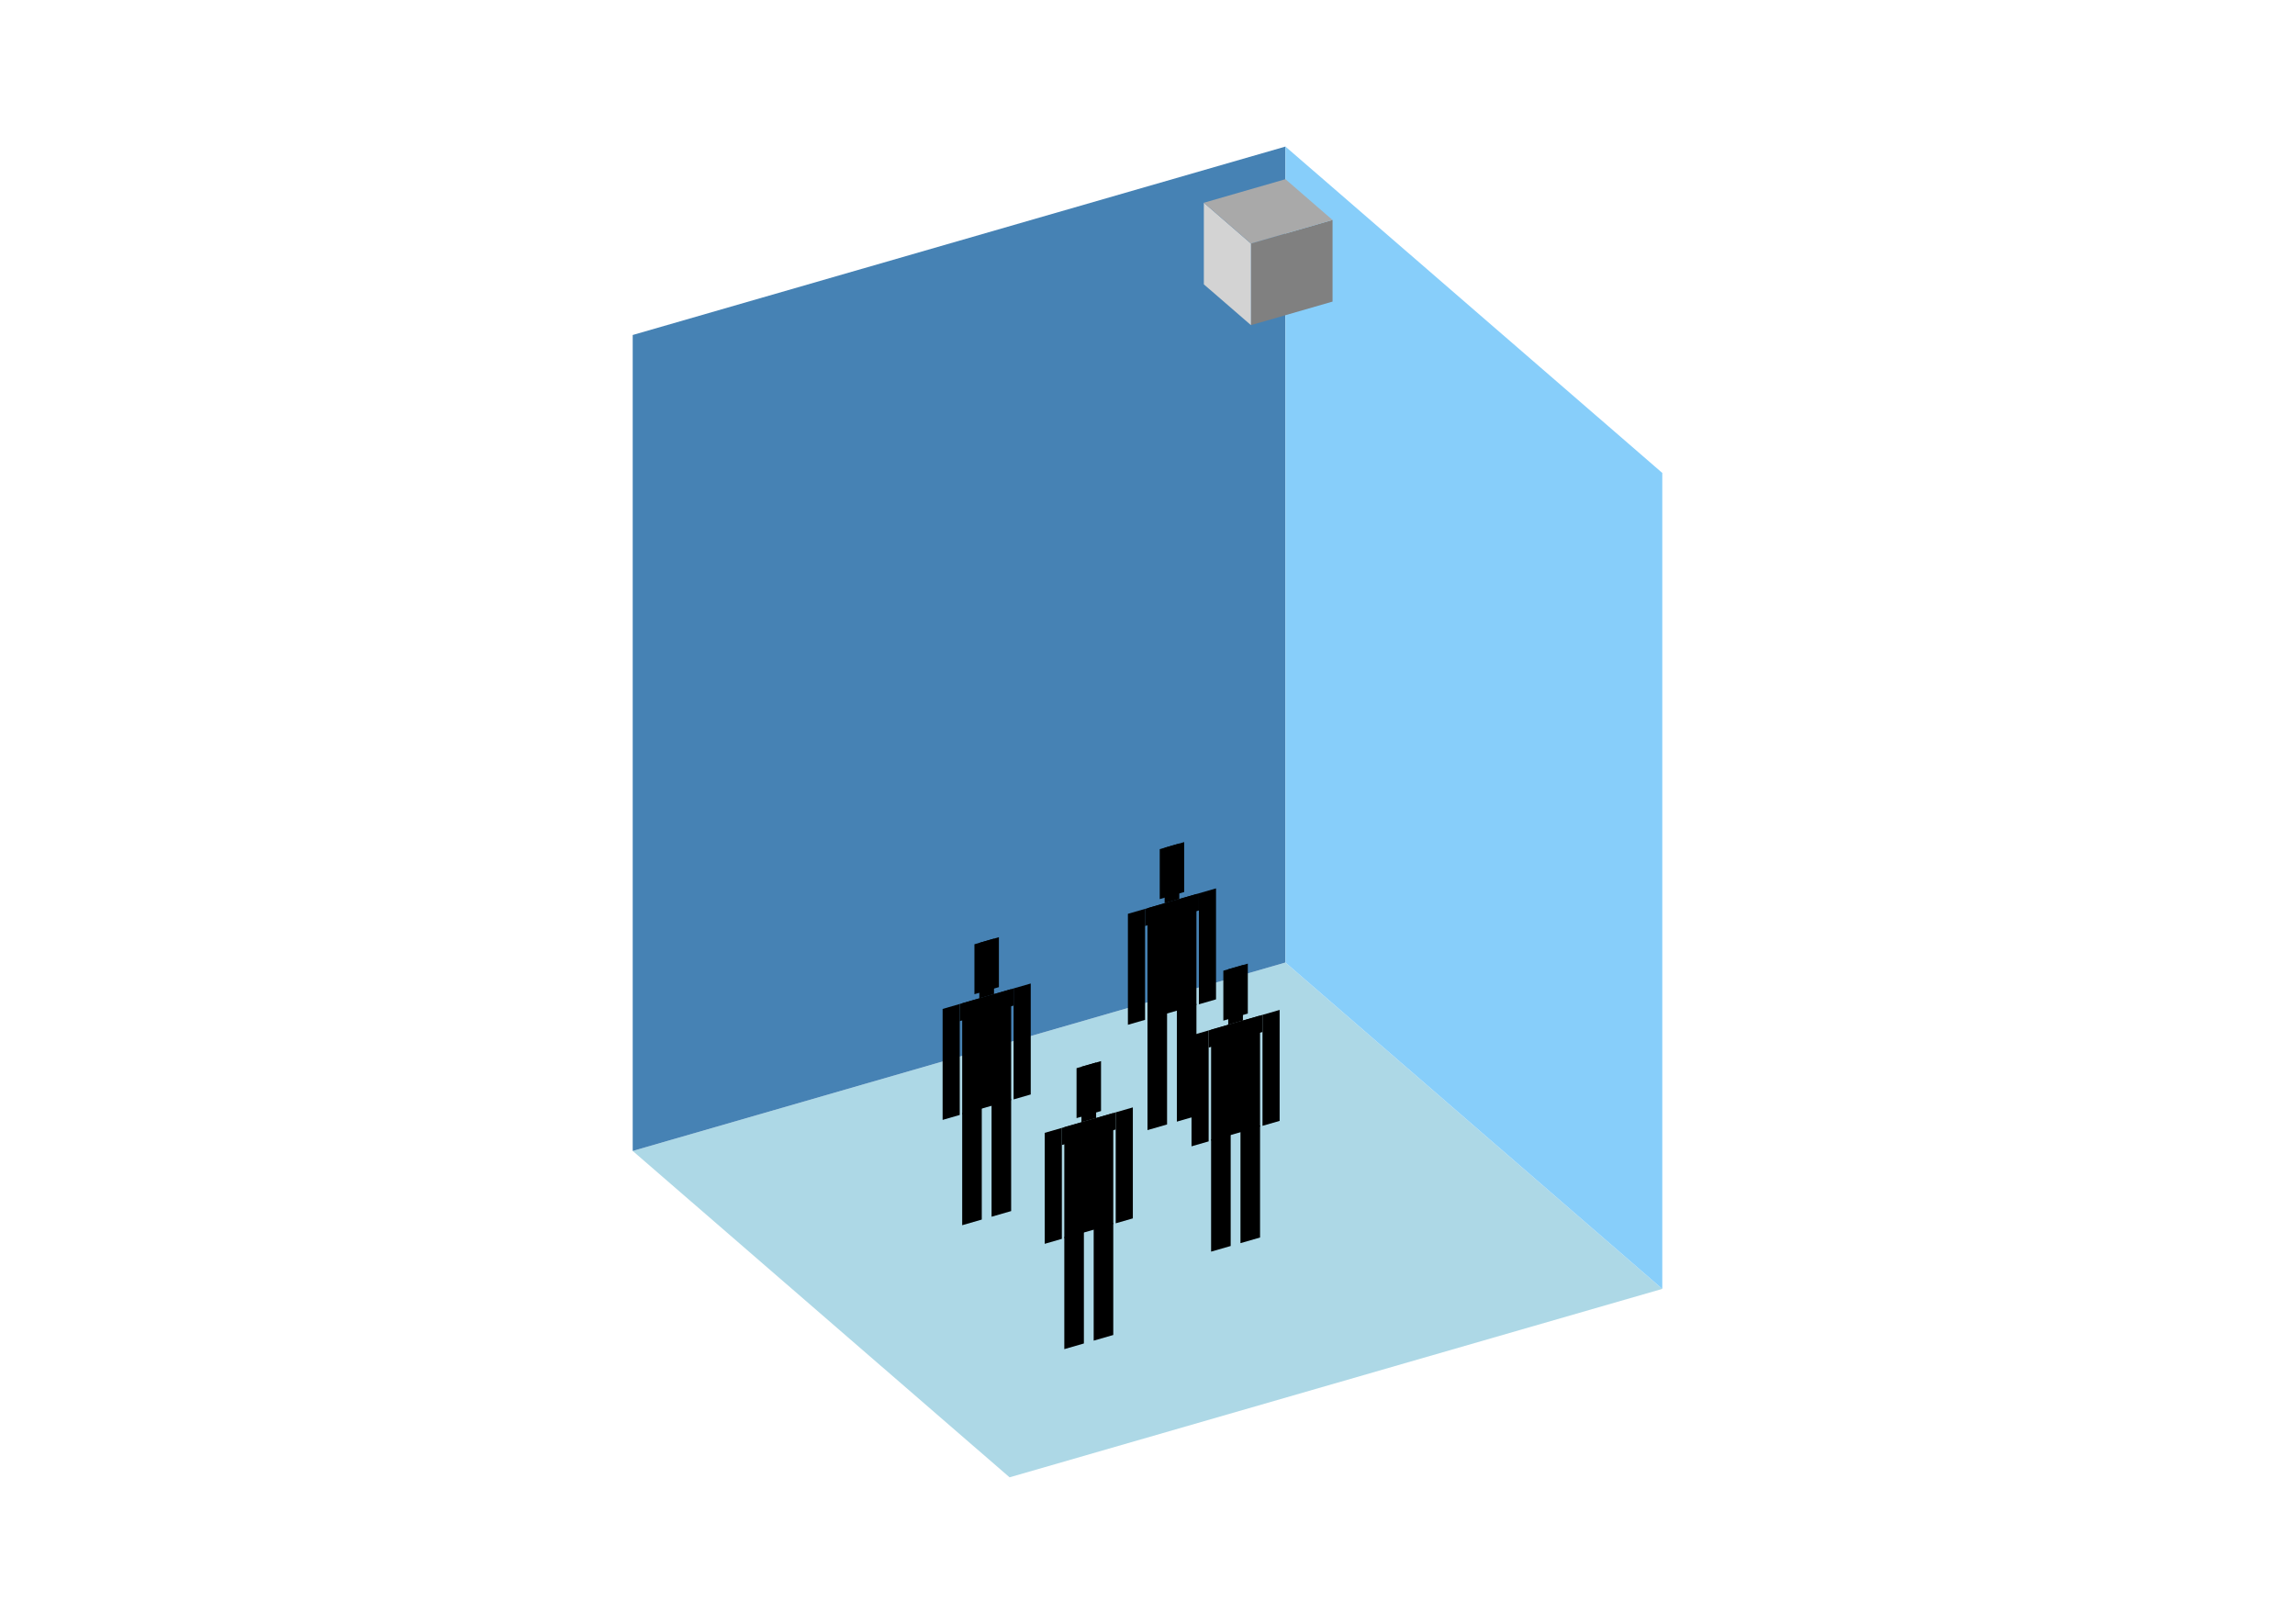<?xml version="1.0" encoding="UTF-8"?>
<svg
  xmlns="http://www.w3.org/2000/svg"
  width="848"
  height="600"
  style="background-color:white"
>
  <polygon fill="lightblue" points="373.032,545.848 233.784,425.256 474.968,355.632 614.216,476.224" />
  <polygon fill="steelblue" points="233.784,425.256 233.784,123.776 474.968,54.152 474.968,355.632" />
  <polygon fill="lightskyblue" points="614.216,476.224 614.216,174.744 474.968,54.152 474.968,355.632" />
  <polygon fill="grey" points="462.226,120.136 462.226,89.988 492.374,81.285 492.374,111.433" />
  <polygon fill="lightgrey" points="462.226,120.136 462.226,89.988 444.82,74.914 444.82,105.062" />
  <polygon fill="darkgrey" points="462.226,89.988 444.82,74.914 474.968,66.211 492.374,81.285" />
  <polygon fill="hsl(288.0,50.0%,68.652%)" points="423.996,417.558 423.996,376.147 431.231,374.058 431.231,415.469" />
  <polygon fill="hsl(288.0,50.0%,68.652%)" points="442.085,412.336 442.085,370.925 434.849,373.013 434.849,414.425" />
  <polygon fill="hsl(288.0,50.0%,68.652%)" points="416.76,378.645 416.76,337.644 423.091,335.816 423.091,376.818" />
  <polygon fill="hsl(288.0,50.0%,68.652%)" points="442.989,371.074 442.989,330.072 449.32,328.245 449.32,369.246" />
  <polygon fill="hsl(288.0,50.0%,68.652%)" points="423.091,342.147 423.091,335.816 442.989,330.072 442.989,336.403" />
  <polygon fill="hsl(288.0,50.0%,68.652%)" points="423.996,376.557 423.996,335.555 442.085,330.334 442.085,371.335" />
  <polygon fill="hsl(288.0,50.0%,68.652%)" points="428.518,332.2 428.518,313.749 437.562,311.138 437.562,329.589" />
  <polygon fill="hsl(288.0,50.0%,68.652%)" points="430.327,333.728 430.327,313.227 435.754,311.66 435.754,332.161" />
  <polygon fill="hsl(288.0,50.0%,63.871%)" points="355.53,452.699 355.53,411.288 362.766,409.199 362.766,450.61" />
  <polygon fill="hsl(288.0,50.0%,63.871%)" points="373.619,447.477 373.619,406.066 366.384,408.155 366.384,449.566" />
  <polygon fill="hsl(288.0,50.0%,63.871%)" points="348.295,413.786 348.295,372.785 354.626,370.958 354.626,411.959" />
  <polygon fill="hsl(288.0,50.0%,63.871%)" points="374.524,406.215 374.524,365.214 380.855,363.386 380.855,404.387" />
  <polygon fill="hsl(288.0,50.0%,63.871%)" points="354.626,377.289 354.626,370.958 374.524,365.214 374.524,371.545" />
  <polygon fill="hsl(288.0,50.0%,63.871%)" points="355.53,411.698 355.53,370.696 373.619,365.475 373.619,406.476" />
  <polygon fill="hsl(288.0,50.0%,63.871%)" points="360.052,367.341 360.052,348.89 369.097,346.279 369.097,364.73" />
  <polygon fill="hsl(288.0,50.0%,63.871%)" points="361.861,368.869 361.861,348.368 367.288,346.802 367.288,367.302" />
  <polygon fill="hsl(288.0,50.0%,52.578%)" points="447.5,462.464 447.5,421.053 454.736,418.964 454.736,460.375" />
  <polygon fill="hsl(288.0,50.0%,52.578%)" points="465.589,457.242 465.589,415.831 458.354,417.92 458.354,459.331" />
  <polygon fill="hsl(288.0,50.0%,52.578%)" points="440.265,423.551 440.265,382.55 446.596,380.722 446.596,421.724" />
  <polygon fill="hsl(288.0,50.0%,52.578%)" points="466.494,415.98 466.494,374.979 472.825,373.151 472.825,414.152" />
  <polygon fill="hsl(288.0,50.0%,52.578%)" points="446.596,387.054 446.596,380.722 466.494,374.979 466.494,381.31" />
  <polygon fill="hsl(288.0,50.0%,52.578%)" points="447.5,421.463 447.5,380.461 465.589,375.24 465.589,416.241" />
  <polygon fill="hsl(288.0,50.0%,52.578%)" points="452.023,377.106 452.023,358.655 461.067,356.044 461.067,374.495" />
  <polygon fill="hsl(288.0,50.0%,52.578%)" points="453.831,378.634 453.831,358.133 459.258,356.567 459.258,377.067" />
  <polygon fill="hsl(288.0,50.0%,46.247%)" points="393.262,498.482 393.262,457.071 400.497,454.982 400.497,496.393" />
  <polygon fill="hsl(288.0,50.0%,46.247%)" points="411.351,493.26 411.351,451.849 404.115,453.938 404.115,495.349" />
  <polygon fill="hsl(288.0,50.0%,46.247%)" points="386.026,459.569 386.026,418.568 392.357,416.74 392.357,457.742" />
  <polygon fill="hsl(288.0,50.0%,46.247%)" points="412.255,451.998 412.255,410.997 418.586,409.169 418.586,450.17" />
  <polygon fill="hsl(288.0,50.0%,46.247%)" points="392.357,423.072 392.357,416.74 412.255,410.997 412.255,417.328" />
  <polygon fill="hsl(288.0,50.0%,46.247%)" points="393.262,457.481 393.262,416.479 411.351,411.258 411.351,452.259" />
  <polygon fill="hsl(288.0,50.0%,46.247%)" points="397.784,413.124 397.784,394.673 406.828,392.062 406.828,410.513" />
  <polygon fill="hsl(288.0,50.0%,46.247%)" points="399.593,414.652 399.593,394.151 405.02,392.585 405.02,413.085" />
</svg>
